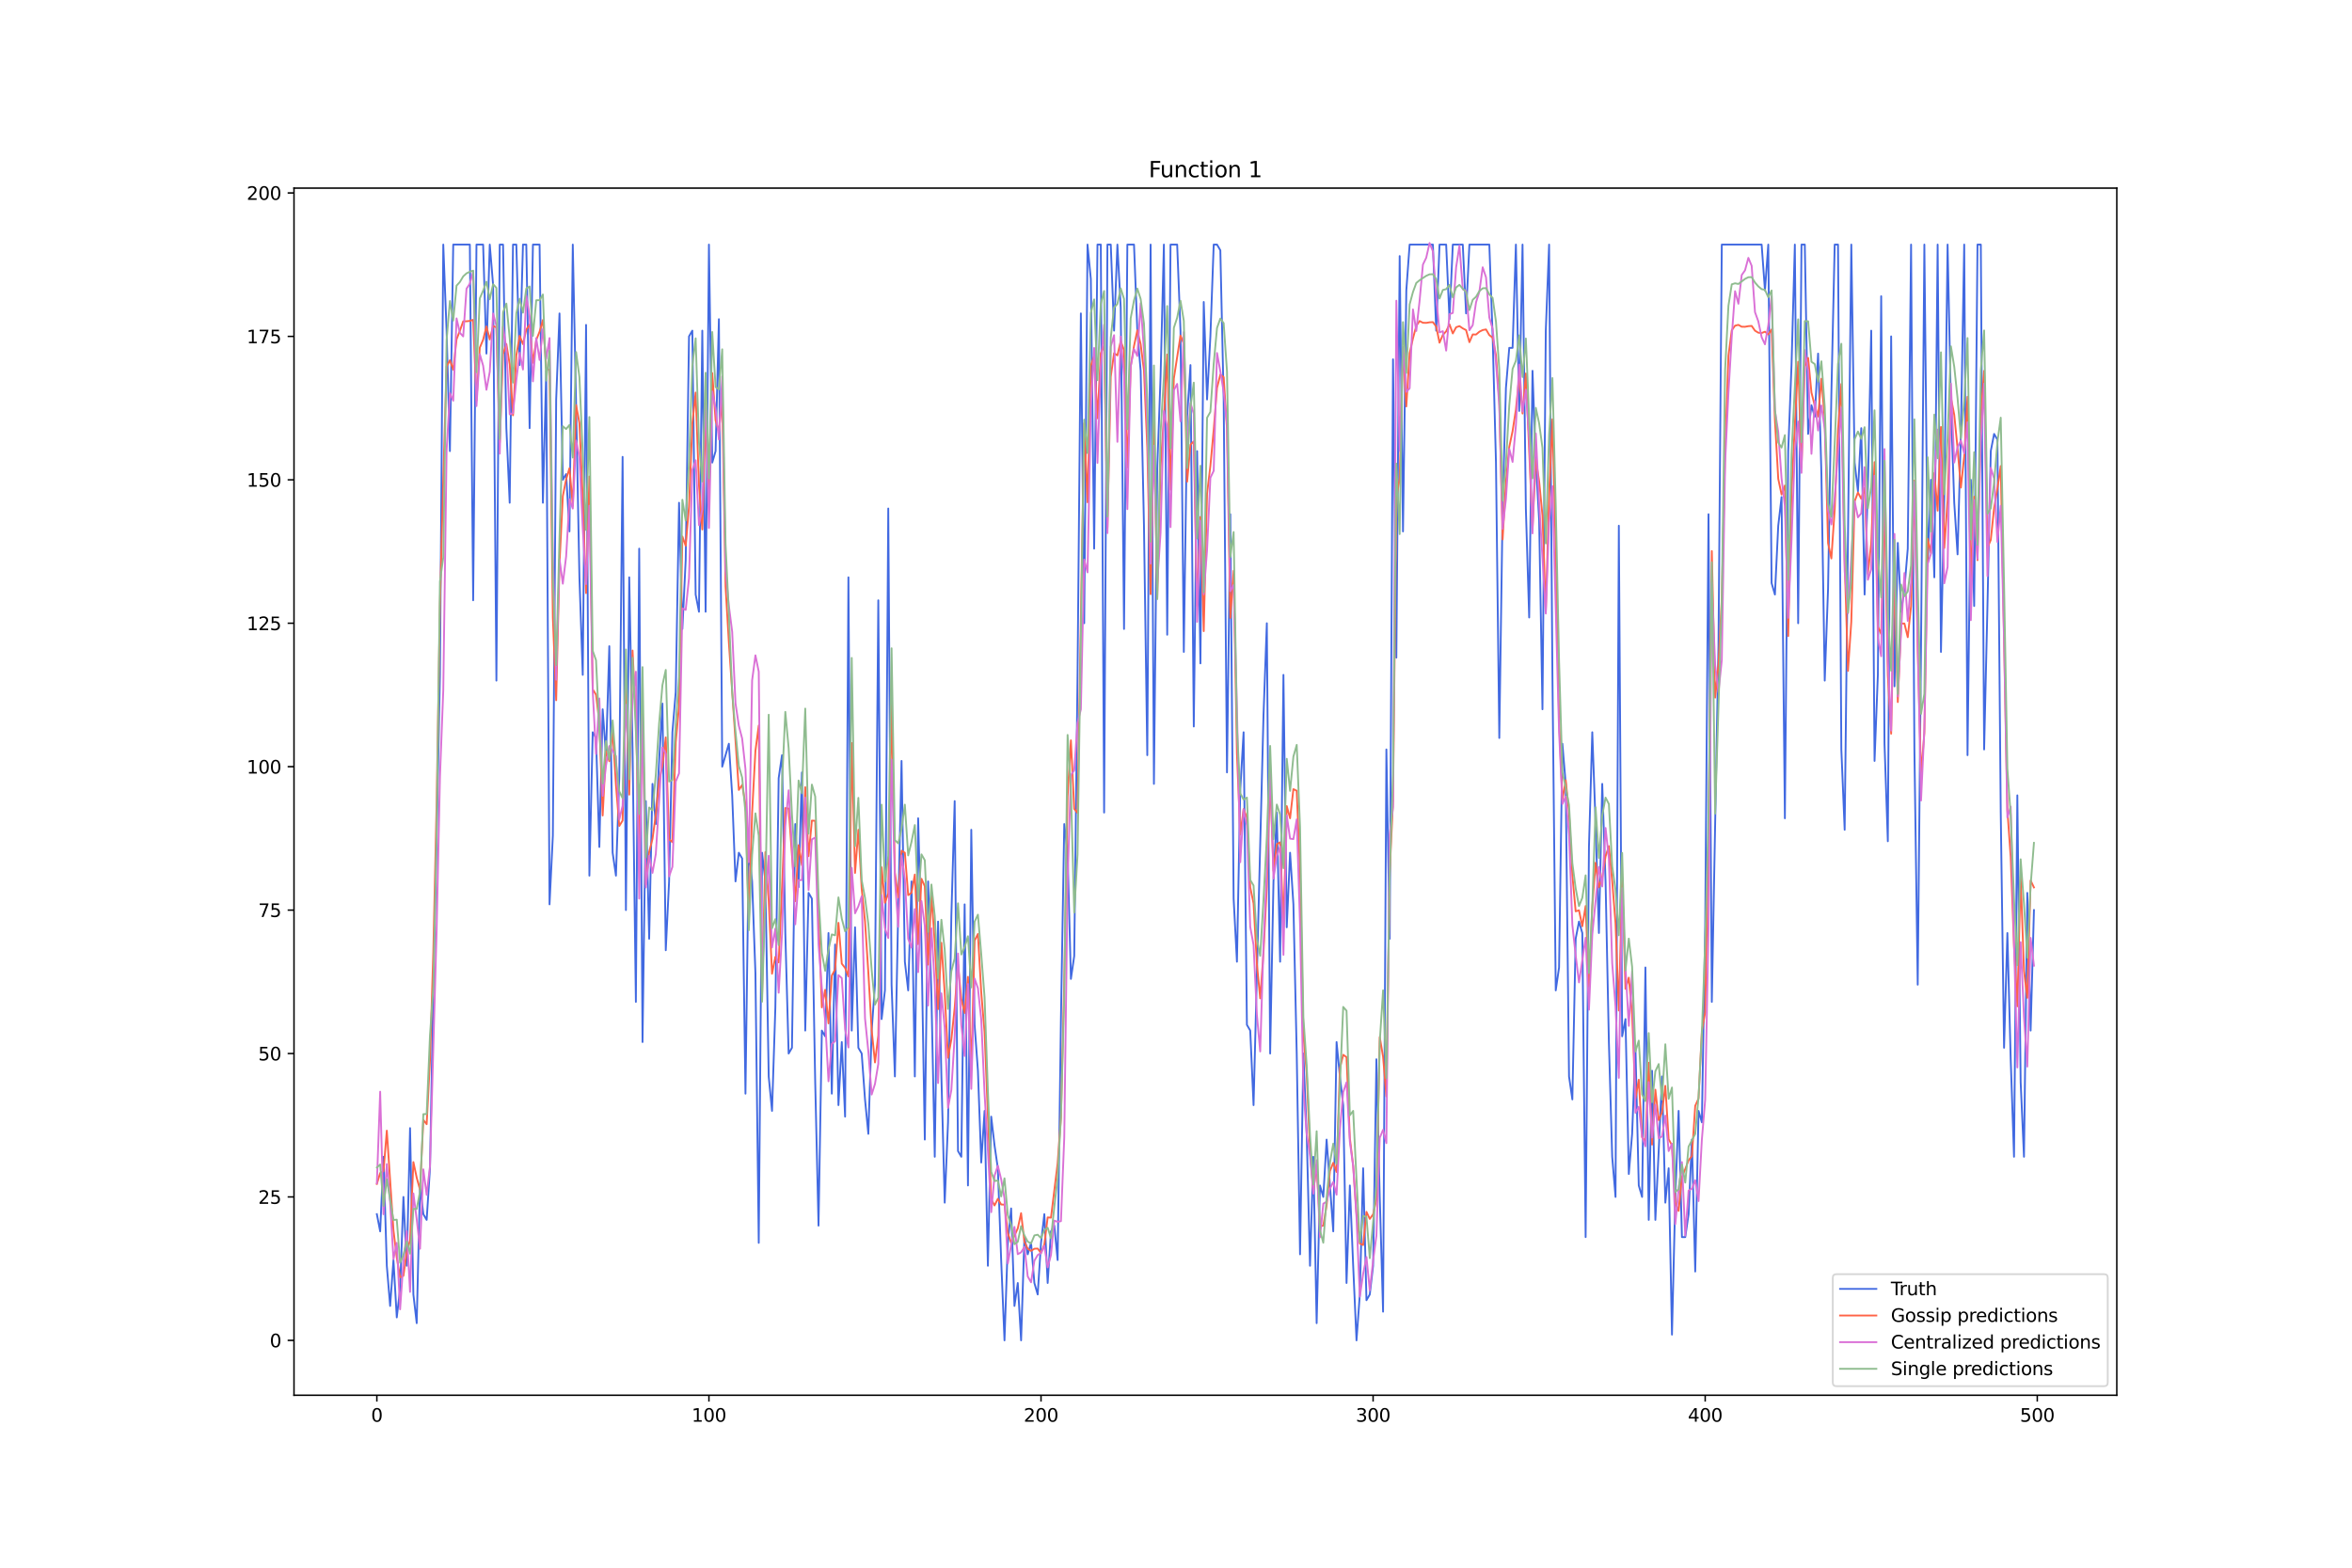 <?xml version="1.0" encoding="utf-8" standalone="no"?>
<!DOCTYPE svg PUBLIC "-//W3C//DTD SVG 1.1//EN"
  "http://www.w3.org/Graphics/SVG/1.1/DTD/svg11.dtd">
<svg xmlns:xlink="http://www.w3.org/1999/xlink" width="1296pt" height="864pt" viewBox="0 0 1296 864" xmlns="http://www.w3.org/2000/svg" version="1.1">
 <defs>
  <style type="text/css">*{stroke-linejoin: round; stroke-linecap: butt}</style>
 </defs>
 <g id="figure_1">
  <g id="patch_1">
   <path d="M 0 864 
L 1296 864 
L 1296 0 
L 0 0 
z
" style="fill: #ffffff"/>
  </g>
  <g id="axes_1">
   <g id="patch_2">
    <path d="M 162 768.96 
L 1166.4 768.96 
L 1166.4 103.68 
L 162 103.68 
z
" style="fill: #ffffff"/>
   </g>
   <g id="matplotlib.axis_1">
    <g id="xtick_1">
     <g id="line2d_1">
      <defs>
       <path id="m90c485eea7" d="M 0 0 
L 0 3.5 
" style="stroke: #000000; stroke-width: 0.8"/>
      </defs>
      <g>
       <use xlink:href="#m90c485eea7" x="207.655" y="768.96" style="stroke: #000000; stroke-width: 0.8"/>
      </g>
     </g>
     <g id="text_1">
      <!-- 0 -->
      <g transform="translate(204.473 783.558) scale(0.1 -0.1)">
       <defs>
        <path id="DejaVuSans-30" d="M 2034 4250 
Q 1547 4250 1301 3770 
Q 1056 3291 1056 2328 
Q 1056 1369 1301 889 
Q 1547 409 2034 409 
Q 2525 409 2770 889 
Q 3016 1369 3016 2328 
Q 3016 3291 2770 3770 
Q 2525 4250 2034 4250 
z
M 2034 4750 
Q 2819 4750 3233 4129 
Q 3647 3509 3647 2328 
Q 3647 1150 3233 529 
Q 2819 -91 2034 -91 
Q 1250 -91 836 529 
Q 422 1150 422 2328 
Q 422 3509 836 4129 
Q 1250 4750 2034 4750 
z
" transform="scale(0.016)"/>
       </defs>
       <use xlink:href="#DejaVuSans-30"/>
      </g>
     </g>
    </g>
    <g id="xtick_2">
     <g id="line2d_2">
      <g>
       <use xlink:href="#m90c485eea7" x="390.639" y="768.96" style="stroke: #000000; stroke-width: 0.8"/>
      </g>
     </g>
     <g id="text_2">
      <!-- 100 -->
      <g transform="translate(381.095 783.558) scale(0.1 -0.1)">
       <defs>
        <path id="DejaVuSans-31" d="M 794 531 
L 1825 531 
L 1825 4091 
L 703 3866 
L 703 4441 
L 1819 4666 
L 2450 4666 
L 2450 531 
L 3481 531 
L 3481 0 
L 794 0 
L 794 531 
z
" transform="scale(0.016)"/>
       </defs>
       <use xlink:href="#DejaVuSans-31"/>
       <use xlink:href="#DejaVuSans-30" x="63.623"/>
       <use xlink:href="#DejaVuSans-30" x="127.246"/>
      </g>
     </g>
    </g>
    <g id="xtick_3">
     <g id="line2d_3">
      <g>
       <use xlink:href="#m90c485eea7" x="573.623" y="768.96" style="stroke: #000000; stroke-width: 0.8"/>
      </g>
     </g>
     <g id="text_3">
      <!-- 200 -->
      <g transform="translate(564.079 783.558) scale(0.1 -0.1)">
       <defs>
        <path id="DejaVuSans-32" d="M 1228 531 
L 3431 531 
L 3431 0 
L 469 0 
L 469 531 
Q 828 903 1448 1529 
Q 2069 2156 2228 2338 
Q 2531 2678 2651 2914 
Q 2772 3150 2772 3378 
Q 2772 3750 2511 3984 
Q 2250 4219 1831 4219 
Q 1534 4219 1204 4116 
Q 875 4013 500 3803 
L 500 4441 
Q 881 4594 1212 4672 
Q 1544 4750 1819 4750 
Q 2544 4750 2975 4387 
Q 3406 4025 3406 3419 
Q 3406 3131 3298 2873 
Q 3191 2616 2906 2266 
Q 2828 2175 2409 1742 
Q 1991 1309 1228 531 
z
" transform="scale(0.016)"/>
       </defs>
       <use xlink:href="#DejaVuSans-32"/>
       <use xlink:href="#DejaVuSans-30" x="63.623"/>
       <use xlink:href="#DejaVuSans-30" x="127.246"/>
      </g>
     </g>
    </g>
    <g id="xtick_4">
     <g id="line2d_4">
      <g>
       <use xlink:href="#m90c485eea7" x="756.607" y="768.96" style="stroke: #000000; stroke-width: 0.8"/>
      </g>
     </g>
     <g id="text_4">
      <!-- 300 -->
      <g transform="translate(747.063 783.558) scale(0.1 -0.1)">
       <defs>
        <path id="DejaVuSans-33" d="M 2597 2516 
Q 3050 2419 3304 2112 
Q 3559 1806 3559 1356 
Q 3559 666 3084 287 
Q 2609 -91 1734 -91 
Q 1441 -91 1130 -33 
Q 819 25 488 141 
L 488 750 
Q 750 597 1062 519 
Q 1375 441 1716 441 
Q 2309 441 2620 675 
Q 2931 909 2931 1356 
Q 2931 1769 2642 2001 
Q 2353 2234 1838 2234 
L 1294 2234 
L 1294 2753 
L 1863 2753 
Q 2328 2753 2575 2939 
Q 2822 3125 2822 3475 
Q 2822 3834 2567 4026 
Q 2313 4219 1838 4219 
Q 1578 4219 1281 4162 
Q 984 4106 628 3988 
L 628 4550 
Q 988 4650 1302 4700 
Q 1616 4750 1894 4750 
Q 2613 4750 3031 4423 
Q 3450 4097 3450 3541 
Q 3450 3153 3228 2886 
Q 3006 2619 2597 2516 
z
" transform="scale(0.016)"/>
       </defs>
       <use xlink:href="#DejaVuSans-33"/>
       <use xlink:href="#DejaVuSans-30" x="63.623"/>
       <use xlink:href="#DejaVuSans-30" x="127.246"/>
      </g>
     </g>
    </g>
    <g id="xtick_5">
     <g id="line2d_5">
      <g>
       <use xlink:href="#m90c485eea7" x="939.591" y="768.96" style="stroke: #000000; stroke-width: 0.8"/>
      </g>
     </g>
     <g id="text_5">
      <!-- 400 -->
      <g transform="translate(930.047 783.558) scale(0.1 -0.1)">
       <defs>
        <path id="DejaVuSans-34" d="M 2419 4116 
L 825 1625 
L 2419 1625 
L 2419 4116 
z
M 2253 4666 
L 3047 4666 
L 3047 1625 
L 3713 1625 
L 3713 1100 
L 3047 1100 
L 3047 0 
L 2419 0 
L 2419 1100 
L 313 1100 
L 313 1709 
L 2253 4666 
z
" transform="scale(0.016)"/>
       </defs>
       <use xlink:href="#DejaVuSans-34"/>
       <use xlink:href="#DejaVuSans-30" x="63.623"/>
       <use xlink:href="#DejaVuSans-30" x="127.246"/>
      </g>
     </g>
    </g>
    <g id="xtick_6">
     <g id="line2d_6">
      <g>
       <use xlink:href="#m90c485eea7" x="1122.575" y="768.96" style="stroke: #000000; stroke-width: 0.8"/>
      </g>
     </g>
     <g id="text_6">
      <!-- 500 -->
      <g transform="translate(1113.032 783.558) scale(0.1 -0.1)">
       <defs>
        <path id="DejaVuSans-35" d="M 691 4666 
L 3169 4666 
L 3169 4134 
L 1269 4134 
L 1269 2991 
Q 1406 3038 1543 3061 
Q 1681 3084 1819 3084 
Q 2600 3084 3056 2656 
Q 3513 2228 3513 1497 
Q 3513 744 3044 326 
Q 2575 -91 1722 -91 
Q 1428 -91 1123 -41 
Q 819 9 494 109 
L 494 744 
Q 775 591 1075 516 
Q 1375 441 1709 441 
Q 2250 441 2565 725 
Q 2881 1009 2881 1497 
Q 2881 1984 2565 2268 
Q 2250 2553 1709 2553 
Q 1456 2553 1204 2497 
Q 953 2441 691 2322 
L 691 4666 
z
" transform="scale(0.016)"/>
       </defs>
       <use xlink:href="#DejaVuSans-35"/>
       <use xlink:href="#DejaVuSans-30" x="63.623"/>
       <use xlink:href="#DejaVuSans-30" x="127.246"/>
      </g>
     </g>
    </g>
   </g>
   <g id="matplotlib.axis_2">
    <g id="ytick_1">
     <g id="line2d_7">
      <defs>
       <path id="m2b40693c7f" d="M 0 0 
L -3.5 0 
" style="stroke: #000000; stroke-width: 0.8"/>
      </defs>
      <g>
       <use xlink:href="#m2b40693c7f" x="162" y="738.72" style="stroke: #000000; stroke-width: 0.8"/>
      </g>
     </g>
     <g id="text_7">
      <!-- 0 -->
      <g transform="translate(148.637 742.519) scale(0.1 -0.1)">
       <use xlink:href="#DejaVuSans-30"/>
      </g>
     </g>
    </g>
    <g id="ytick_2">
     <g id="line2d_8">
      <g>
       <use xlink:href="#m2b40693c7f" x="162" y="659.673" style="stroke: #000000; stroke-width: 0.8"/>
      </g>
     </g>
     <g id="text_8">
      <!-- 25 -->
      <g transform="translate(142.275 663.472) scale(0.1 -0.1)">
       <use xlink:href="#DejaVuSans-32"/>
       <use xlink:href="#DejaVuSans-35" x="63.623"/>
      </g>
     </g>
    </g>
    <g id="ytick_3">
     <g id="line2d_9">
      <g>
       <use xlink:href="#m2b40693c7f" x="162" y="580.626" style="stroke: #000000; stroke-width: 0.8"/>
      </g>
     </g>
     <g id="text_9">
      <!-- 50 -->
      <g transform="translate(142.275 584.425) scale(0.1 -0.1)">
       <use xlink:href="#DejaVuSans-35"/>
       <use xlink:href="#DejaVuSans-30" x="63.623"/>
      </g>
     </g>
    </g>
    <g id="ytick_4">
     <g id="line2d_10">
      <g>
       <use xlink:href="#m2b40693c7f" x="162" y="501.578" style="stroke: #000000; stroke-width: 0.8"/>
      </g>
     </g>
     <g id="text_10">
      <!-- 75 -->
      <g transform="translate(142.275 505.378) scale(0.1 -0.1)">
       <defs>
        <path id="DejaVuSans-37" d="M 525 4666 
L 3525 4666 
L 3525 4397 
L 1831 0 
L 1172 0 
L 2766 4134 
L 525 4134 
L 525 4666 
z
" transform="scale(0.016)"/>
       </defs>
       <use xlink:href="#DejaVuSans-37"/>
       <use xlink:href="#DejaVuSans-35" x="63.623"/>
      </g>
     </g>
    </g>
    <g id="ytick_5">
     <g id="line2d_11">
      <g>
       <use xlink:href="#m2b40693c7f" x="162" y="422.531" style="stroke: #000000; stroke-width: 0.8"/>
      </g>
     </g>
     <g id="text_11">
      <!-- 100 -->
      <g transform="translate(135.912 426.33) scale(0.1 -0.1)">
       <use xlink:href="#DejaVuSans-31"/>
       <use xlink:href="#DejaVuSans-30" x="63.623"/>
       <use xlink:href="#DejaVuSans-30" x="127.246"/>
      </g>
     </g>
    </g>
    <g id="ytick_6">
     <g id="line2d_12">
      <g>
       <use xlink:href="#m2b40693c7f" x="162" y="343.484" style="stroke: #000000; stroke-width: 0.8"/>
      </g>
     </g>
     <g id="text_12">
      <!-- 125 -->
      <g transform="translate(135.912 347.283) scale(0.1 -0.1)">
       <use xlink:href="#DejaVuSans-31"/>
       <use xlink:href="#DejaVuSans-32" x="63.623"/>
       <use xlink:href="#DejaVuSans-35" x="127.246"/>
      </g>
     </g>
    </g>
    <g id="ytick_7">
     <g id="line2d_13">
      <g>
       <use xlink:href="#m2b40693c7f" x="162" y="264.437" style="stroke: #000000; stroke-width: 0.8"/>
      </g>
     </g>
     <g id="text_13">
      <!-- 150 -->
      <g transform="translate(135.912 268.236) scale(0.1 -0.1)">
       <use xlink:href="#DejaVuSans-31"/>
       <use xlink:href="#DejaVuSans-35" x="63.623"/>
       <use xlink:href="#DejaVuSans-30" x="127.246"/>
      </g>
     </g>
    </g>
    <g id="ytick_8">
     <g id="line2d_14">
      <g>
       <use xlink:href="#m2b40693c7f" x="162" y="185.39" style="stroke: #000000; stroke-width: 0.8"/>
      </g>
     </g>
     <g id="text_14">
      <!-- 175 -->
      <g transform="translate(135.912 189.189) scale(0.1 -0.1)">
       <use xlink:href="#DejaVuSans-31"/>
       <use xlink:href="#DejaVuSans-37" x="63.623"/>
       <use xlink:href="#DejaVuSans-35" x="127.246"/>
      </g>
     </g>
    </g>
    <g id="ytick_9">
     <g id="line2d_15">
      <g>
       <use xlink:href="#m2b40693c7f" x="162" y="106.342" style="stroke: #000000; stroke-width: 0.8"/>
      </g>
     </g>
     <g id="text_15">
      <!-- 200 -->
      <g transform="translate(135.912 110.142) scale(0.1 -0.1)">
       <use xlink:href="#DejaVuSans-32"/>
       <use xlink:href="#DejaVuSans-30" x="63.623"/>
       <use xlink:href="#DejaVuSans-30" x="127.246"/>
      </g>
     </g>
    </g>
   </g>
   <g id="line2d_16">
    <path d="M 207.655 669.158 
L 209.484 678.644 
L 211.314 637.54 
L 213.144 697.615 
L 214.974 719.749 
L 216.804 694.454 
L 218.634 726.072 
L 220.463 710.263 
L 222.293 659.673 
L 224.123 697.615 
L 225.953 621.73 
L 227.783 713.425 
L 229.613 729.234 
L 231.442 653.349 
L 233.272 669.158 
L 235.102 672.32 
L 236.932 643.863 
L 238.762 545.845 
L 240.592 463.636 
L 242.422 371.941 
L 244.251 134.799 
L 246.081 182.228 
L 247.911 248.627 
L 249.741 134.799 
L 258.89 134.799 
L 260.72 330.837 
L 262.55 134.799 
L 266.209 134.799 
L 268.039 194.875 
L 269.869 134.799 
L 271.699 156.933 
L 273.529 375.103 
L 275.359 134.799 
L 277.189 134.799 
L 279.018 235.98 
L 280.848 277.084 
L 282.678 134.799 
L 284.508 134.799 
L 286.338 201.199 
L 288.168 134.799 
L 289.997 134.799 
L 291.827 235.98 
L 293.657 134.799 
L 297.317 134.799 
L 299.147 277.084 
L 300.976 204.361 
L 302.806 498.417 
L 304.636 460.474 
L 306.466 220.17 
L 308.296 172.742 
L 310.126 264.437 
L 311.956 261.275 
L 313.785 292.894 
L 315.615 134.799 
L 317.445 223.332 
L 319.275 318.189 
L 321.105 371.941 
L 322.935 179.066 
L 324.764 482.607 
L 326.594 403.56 
L 328.424 406.722 
L 330.254 466.798 
L 332.084 390.912 
L 333.914 416.207 
L 335.743 356.132 
L 337.573 469.96 
L 339.403 482.607 
L 341.233 428.855 
L 343.063 251.789 
L 344.893 501.578 
L 346.723 318.189 
L 348.552 413.046 
L 350.382 552.169 
L 352.212 302.38 
L 354.042 574.302 
L 355.872 441.503 
L 357.702 517.388 
L 359.531 432.017 
L 361.361 454.15 
L 363.191 419.369 
L 365.021 387.75 
L 366.851 523.712 
L 368.681 485.769 
L 370.51 403.56 
L 372.34 381.427 
L 374.17 277.084 
L 376 346.646 
L 377.83 308.703 
L 379.66 185.39 
L 381.489 182.228 
L 383.319 327.675 
L 385.149 337.16 
L 386.979 182.228 
L 388.809 337.16 
L 390.639 134.799 
L 392.469 254.951 
L 394.298 248.627 
L 396.128 175.904 
L 397.958 422.531 
L 401.618 409.884 
L 403.448 438.341 
L 405.277 485.769 
L 407.107 469.96 
L 408.937 473.121 
L 410.767 602.759 
L 412.597 466.798 
L 414.427 485.769 
L 416.256 536.359 
L 418.086 684.968 
L 419.916 469.96 
L 421.746 485.769 
L 423.576 593.273 
L 425.406 612.245 
L 427.236 555.331 
L 429.065 428.855 
L 430.895 416.207 
L 432.725 514.226 
L 434.555 580.626 
L 436.385 577.464 
L 438.215 454.15 
L 440.044 488.931 
L 441.874 425.693 
L 443.704 567.978 
L 445.534 492.093 
L 447.364 495.255 
L 449.194 596.435 
L 451.023 675.482 
L 452.853 567.978 
L 454.683 571.14 
L 456.513 514.226 
L 458.343 602.759 
L 460.173 520.55 
L 462.003 609.083 
L 463.832 574.302 
L 465.662 615.406 
L 467.492 318.189 
L 469.322 567.978 
L 471.152 511.064 
L 472.982 577.464 
L 474.811 580.626 
L 476.641 605.921 
L 478.471 624.892 
L 480.301 567.978 
L 482.131 542.683 
L 483.961 330.837 
L 485.79 561.654 
L 487.62 545.845 
L 489.45 280.246 
L 491.28 542.683 
L 493.11 593.273 
L 494.94 501.578 
L 496.77 419.369 
L 498.599 530.035 
L 500.429 545.845 
L 502.259 485.769 
L 504.089 593.273 
L 505.919 450.988 
L 507.749 520.55 
L 509.578 628.054 
L 511.408 485.769 
L 513.238 549.007 
L 515.068 637.54 
L 516.898 507.902 
L 518.728 593.273 
L 520.557 662.835 
L 522.387 618.568 
L 524.217 504.74 
L 526.047 441.503 
L 527.877 634.378 
L 529.707 637.54 
L 531.536 498.417 
L 533.366 653.349 
L 535.196 457.312 
L 537.026 564.816 
L 538.856 590.111 
L 540.686 640.701 
L 542.516 612.245 
L 544.345 697.615 
L 546.175 615.406 
L 548.005 631.216 
L 549.835 643.863 
L 551.665 694.454 
L 553.495 738.72 
L 555.324 684.968 
L 557.154 665.997 
L 558.984 719.749 
L 560.814 707.101 
L 562.644 738.72 
L 564.474 681.806 
L 566.303 691.292 
L 568.133 684.968 
L 569.963 707.101 
L 571.793 713.425 
L 573.623 684.968 
L 575.453 669.158 
L 577.283 707.101 
L 579.112 678.644 
L 580.942 675.482 
L 582.772 694.454 
L 584.602 561.654 
L 586.432 454.15 
L 588.262 469.96 
L 590.091 539.521 
L 591.921 526.874 
L 593.751 371.941 
L 595.581 172.742 
L 597.411 343.484 
L 599.241 134.799 
L 601.07 153.771 
L 602.9 302.38 
L 604.73 134.799 
L 606.56 134.799 
L 608.39 447.826 
L 610.22 134.799 
L 612.05 134.799 
L 613.879 182.228 
L 615.709 134.799 
L 617.539 169.58 
L 619.369 346.646 
L 621.199 134.799 
L 624.858 134.799 
L 626.688 182.228 
L 628.518 204.361 
L 630.348 289.732 
L 632.178 416.207 
L 634.008 134.799 
L 635.837 432.017 
L 637.667 258.113 
L 639.497 207.523 
L 641.327 134.799 
L 643.157 349.808 
L 644.987 134.799 
L 648.646 134.799 
L 650.476 182.228 
L 652.306 359.293 
L 654.136 229.656 
L 655.966 201.199 
L 657.796 400.398 
L 659.625 248.627 
L 661.455 365.617 
L 663.285 166.418 
L 665.115 220.17 
L 666.945 185.39 
L 668.775 134.799 
L 670.604 134.799 
L 672.434 137.961 
L 674.264 220.17 
L 676.094 425.693 
L 677.924 283.408 
L 679.754 495.255 
L 681.583 530.035 
L 683.413 435.179 
L 685.243 403.56 
L 687.073 564.816 
L 688.903 567.978 
L 690.733 609.083 
L 696.222 394.074 
L 698.052 343.484 
L 699.882 580.626 
L 701.712 485.769 
L 703.542 447.826 
L 705.371 530.035 
L 707.201 371.941 
L 709.031 511.064 
L 710.861 469.96 
L 712.691 498.417 
L 714.521 580.626 
L 716.35 691.292 
L 718.18 580.626 
L 720.01 624.892 
L 721.84 697.615 
L 723.67 637.54 
L 725.5 729.234 
L 727.33 653.349 
L 729.159 659.673 
L 730.989 628.054 
L 734.649 678.644 
L 736.479 574.302 
L 738.309 593.273 
L 740.138 609.083 
L 741.968 707.101 
L 743.798 653.349 
L 745.628 697.615 
L 747.458 738.72 
L 749.288 713.425 
L 751.117 643.863 
L 752.947 716.587 
L 754.777 713.425 
L 756.607 697.615 
L 758.437 583.788 
L 760.267 659.673 
L 762.097 722.911 
L 763.926 413.046 
L 765.756 517.388 
L 767.586 198.037 
L 769.416 362.455 
L 771.246 141.123 
L 773.076 292.894 
L 774.905 160.095 
L 776.735 134.799 
L 789.544 134.799 
L 791.374 182.228 
L 793.204 134.799 
L 796.864 134.799 
L 798.693 175.904 
L 800.523 134.799 
L 806.013 134.799 
L 807.843 172.742 
L 809.672 134.799 
L 820.651 134.799 
L 822.481 185.39 
L 824.311 254.951 
L 826.141 406.722 
L 827.971 280.246 
L 829.801 213.847 
L 831.63 191.713 
L 833.46 191.713 
L 835.29 134.799 
L 837.12 226.494 
L 838.95 134.799 
L 840.78 280.246 
L 842.61 340.322 
L 844.439 204.361 
L 846.269 254.951 
L 848.099 286.57 
L 849.929 390.912 
L 851.759 182.228 
L 853.589 134.799 
L 855.418 371.941 
L 857.248 545.845 
L 859.078 533.197 
L 860.908 409.884 
L 862.738 432.017 
L 864.568 593.273 
L 866.397 605.921 
L 868.227 517.388 
L 870.057 507.902 
L 871.887 514.226 
L 873.717 681.806 
L 875.547 466.798 
L 877.377 403.56 
L 879.206 454.15 
L 881.036 514.226 
L 882.866 432.017 
L 884.696 485.769 
L 886.526 574.302 
L 888.356 637.54 
L 890.185 659.673 
L 892.015 289.732 
L 893.845 571.14 
L 895.675 561.654 
L 897.505 647.025 
L 899.335 624.892 
L 901.164 577.464 
L 902.994 653.349 
L 904.824 659.673 
L 906.654 533.197 
L 908.484 672.32 
L 910.314 590.111 
L 912.144 672.32 
L 913.973 634.378 
L 915.803 593.273 
L 917.633 662.835 
L 919.463 643.863 
L 921.293 735.558 
L 923.123 659.673 
L 924.952 612.245 
L 926.782 681.806 
L 928.612 681.806 
L 930.442 669.158 
L 932.272 628.054 
L 934.102 700.777 
L 935.931 612.245 
L 937.761 618.568 
L 939.591 511.064 
L 941.421 283.408 
L 943.251 552.169 
L 946.911 356.132 
L 948.74 134.799 
L 970.698 134.799 
L 972.528 160.095 
L 974.358 134.799 
L 976.188 321.351 
L 978.018 327.675 
L 979.848 289.732 
L 981.678 273.923 
L 983.507 450.988 
L 985.337 248.627 
L 987.167 201.199 
L 988.997 134.799 
L 990.827 343.484 
L 992.657 134.799 
L 994.486 134.799 
L 996.316 239.142 
L 998.146 223.332 
L 999.976 229.656 
L 1001.806 194.875 
L 1003.636 261.275 
L 1005.465 375.103 
L 1007.295 324.513 
L 1009.125 217.009 
L 1010.955 134.799 
L 1012.785 134.799 
L 1014.615 413.046 
L 1016.444 457.312 
L 1020.104 134.799 
L 1021.934 254.951 
L 1023.764 270.761 
L 1025.594 235.98 
L 1027.424 327.675 
L 1029.253 267.599 
L 1031.083 182.228 
L 1032.913 419.369 
L 1034.743 371.941 
L 1036.573 163.256 
L 1038.403 409.884 
L 1040.232 463.636 
L 1042.062 185.39 
L 1043.892 378.265 
L 1045.722 299.218 
L 1047.552 337.16 
L 1049.382 324.513 
L 1051.211 302.38 
L 1053.041 134.799 
L 1054.871 413.046 
L 1056.701 542.683 
L 1058.531 356.132 
L 1060.361 134.799 
L 1062.191 311.865 
L 1064.02 264.437 
L 1065.85 318.189 
L 1067.68 134.799 
L 1069.51 359.293 
L 1071.34 273.923 
L 1073.17 134.799 
L 1074.999 223.332 
L 1076.829 277.084 
L 1078.659 305.541 
L 1080.489 239.142 
L 1082.319 134.799 
L 1084.149 416.207 
L 1085.978 264.437 
L 1087.808 333.998 
L 1089.638 134.799 
L 1091.468 134.799 
L 1093.298 413.046 
L 1095.128 333.998 
L 1096.958 248.627 
L 1098.787 239.142 
L 1100.617 242.304 
L 1102.447 447.826 
L 1104.277 577.464 
L 1106.107 514.226 
L 1107.937 583.788 
L 1109.766 637.54 
L 1111.596 438.341 
L 1113.426 596.435 
L 1115.256 637.54 
L 1117.086 492.093 
L 1118.916 567.978 
L 1120.745 501.578 
L 1120.745 501.578 
" clip-path="url(#p09824f94b7)" style="fill: none; stroke: #4169e1; stroke-linecap: square"/>
   </g>
   <g id="line2d_17">
    <path d="M 207.655 652.512 
L 209.484 646.491 
L 211.314 645.456 
L 213.144 623.138 
L 216.804 678.057 
L 218.634 693.105 
L 220.463 703.95 
L 222.293 703.129 
L 224.123 689.913 
L 225.953 683.506 
L 227.783 640.453 
L 229.613 649.062 
L 231.442 655.711 
L 233.272 617.202 
L 235.102 619.589 
L 236.932 584.374 
L 238.762 524.696 
L 240.592 442.733 
L 242.422 333.657 
L 244.251 263.723 
L 246.081 201.857 
L 247.911 198.568 
L 249.741 203.759 
L 251.571 187.004 
L 253.401 182.286 
L 255.23 177.105 
L 257.06 177.062 
L 258.89 176.868 
L 260.72 176.262 
L 262.55 220.703 
L 264.38 191.596 
L 266.209 187.24 
L 268.039 179.902 
L 269.869 187.09 
L 271.699 179.677 
L 273.529 180.43 
L 275.359 243.854 
L 277.189 195.144 
L 279.018 189.648 
L 280.848 200.751 
L 282.678 228.891 
L 284.508 195.856 
L 286.338 185.083 
L 288.168 189.675 
L 289.997 181.624 
L 291.827 178.892 
L 293.657 199.972 
L 295.487 187.358 
L 297.317 182.778 
L 299.147 176.358 
L 300.976 202.635 
L 302.806 204.059 
L 304.636 340.48 
L 306.466 385.93 
L 308.296 310.632 
L 310.126 273.436 
L 311.956 264.122 
L 313.785 258.057 
L 315.615 278.653 
L 317.445 223.27 
L 319.275 233.134 
L 321.105 274.543 
L 322.935 326.885 
L 324.764 262.63 
L 326.594 379.885 
L 328.424 382.878 
L 330.254 398.156 
L 332.084 449.453 
L 333.914 413.99 
L 335.743 419.533 
L 337.573 402.627 
L 339.403 432.711 
L 341.233 455.214 
L 343.063 452.245 
L 344.893 376.761 
L 346.723 437.948 
L 348.552 358.517 
L 350.382 395.823 
L 352.212 471.369 
L 354.042 390.018 
L 355.872 487.382 
L 357.702 469.458 
L 359.531 462.358 
L 361.361 449.077 
L 363.191 430.286 
L 365.021 421.979 
L 366.851 406.386 
L 368.681 462.601 
L 370.51 464.133 
L 372.34 409.168 
L 374.17 389.131 
L 376 295.684 
L 377.83 300.799 
L 379.66 279.251 
L 381.489 233.424 
L 383.319 216.339 
L 385.149 267.517 
L 386.979 291.816 
L 388.809 230.304 
L 390.639 274.449 
L 392.469 205.597 
L 394.298 231.669 
L 396.128 237.917 
L 397.958 220.203 
L 399.788 323.051 
L 401.618 354.175 
L 407.107 435.362 
L 408.937 432.572 
L 410.767 443.27 
L 412.597 507.44 
L 414.427 447.818 
L 416.256 413.781 
L 418.086 399.814 
L 419.916 548.274 
L 421.746 469.616 
L 423.576 496.486 
L 425.406 536.648 
L 427.236 527.372 
L 429.065 530.417 
L 430.895 489.433 
L 432.725 445.332 
L 434.555 445.591 
L 438.215 496.684 
L 440.044 465.786 
L 441.874 476.864 
L 443.704 433.818 
L 445.534 471.864 
L 447.364 452.245 
L 449.194 452.355 
L 452.853 555.195 
L 454.683 545.523 
L 456.513 564.019 
L 458.343 537.687 
L 460.173 534.289 
L 462.003 508.6 
L 463.832 531.103 
L 465.662 533.443 
L 467.492 538.146 
L 469.322 409.522 
L 471.152 481.108 
L 472.982 457.313 
L 474.811 489.83 
L 476.641 507.848 
L 478.471 535.913 
L 480.301 567.597 
L 482.131 585.548 
L 483.961 570.696 
L 485.79 477.953 
L 487.62 497.562 
L 489.45 492.406 
L 491.28 387.747 
L 493.11 480.861 
L 494.94 494.555 
L 496.77 468.843 
L 498.599 469.964 
L 500.429 493.349 
L 502.259 492.048 
L 504.089 481.986 
L 505.919 520.394 
L 507.749 484.314 
L 509.578 488.423 
L 511.408 531.635 
L 513.238 493.165 
L 515.068 519.413 
L 516.898 556.169 
L 518.728 519.581 
L 520.557 547.251 
L 522.387 582.992 
L 524.217 572.835 
L 526.047 555.436 
L 527.877 531.554 
L 529.707 550.618 
L 531.536 558.274 
L 533.366 538.354 
L 535.196 589.529 
L 537.026 518.358 
L 538.856 514.729 
L 540.686 546.992 
L 542.516 568.913 
L 546.175 660.915 
L 548.005 664.372 
L 549.835 660.699 
L 551.665 663.838 
L 553.495 663.919 
L 555.324 679.579 
L 557.154 685.01 
L 560.814 677.015 
L 562.644 668.609 
L 564.474 684.373 
L 566.303 688.225 
L 568.133 689.408 
L 569.963 688.214 
L 571.793 688.121 
L 573.623 690.584 
L 575.453 685.883 
L 577.283 670.952 
L 579.112 671.077 
L 582.772 641.176 
L 584.602 616.104 
L 586.432 540.496 
L 588.262 439.066 
L 590.091 408.023 
L 591.921 445.812 
L 593.751 448.03 
L 597.411 233.306 
L 599.241 276.831 
L 601.07 201.457 
L 602.9 196.238 
L 604.73 230.516 
L 606.56 194.721 
L 608.39 190.297 
L 610.22 290.908 
L 612.05 207.582 
L 613.879 194.662 
L 615.709 195.884 
L 617.539 187.936 
L 619.369 193 
L 621.199 257.638 
L 623.029 201.886 
L 624.858 190.723 
L 626.688 182.042 
L 628.518 189.69 
L 630.348 204.121 
L 632.178 246.623 
L 634.008 327.476 
L 635.837 230.957 
L 637.667 329.686 
L 639.497 257.403 
L 641.327 229.997 
L 643.157 195.368 
L 644.987 269.889 
L 646.817 208.581 
L 650.476 184.984 
L 652.306 189.37 
L 654.136 265.469 
L 655.966 245.072 
L 657.796 243.237 
L 659.625 333.906 
L 661.455 284.878 
L 663.285 347.857 
L 665.115 272.014 
L 666.945 256.777 
L 668.775 236.931 
L 670.604 213.752 
L 672.434 206.444 
L 674.264 207.871 
L 676.094 236.51 
L 677.924 340.493 
L 679.754 314.592 
L 681.583 415.255 
L 683.413 459.914 
L 685.243 445.951 
L 687.073 450.604 
L 688.903 489.033 
L 690.733 497.865 
L 692.563 531.134 
L 694.392 550.223 
L 696.222 524.894 
L 698.052 488.677 
L 699.882 429.213 
L 701.712 479.993 
L 703.542 465.227 
L 705.371 464.228 
L 707.201 509.402 
L 709.031 444.247 
L 710.861 450.972 
L 712.691 434.914 
L 714.521 435.801 
L 716.35 480.154 
L 718.18 570.092 
L 720.01 591.314 
L 721.84 634.272 
L 723.67 656.583 
L 725.5 642.38 
L 727.33 675.881 
L 729.159 675.448 
L 730.989 664.422 
L 732.819 645.434 
L 734.649 640.844 
L 736.479 645.938 
L 738.309 588.783 
L 740.138 581.322 
L 741.968 582.636 
L 743.798 627.216 
L 745.628 642.399 
L 747.458 668.769 
L 749.288 685.323 
L 751.117 686.185 
L 752.947 667.885 
L 754.777 671.776 
L 756.607 669.244 
L 758.437 661.254 
L 760.267 571.516 
L 762.097 582.363 
L 763.926 604.271 
L 765.756 480.432 
L 767.586 441.441 
L 769.416 274.872 
L 771.246 263.731 
L 773.076 191.492 
L 774.905 223.993 
L 776.735 194.669 
L 778.565 186.521 
L 780.395 179.617 
L 782.225 176.931 
L 784.055 177.881 
L 785.884 177.946 
L 787.714 177.636 
L 789.544 177.527 
L 791.374 179.962 
L 793.204 188.863 
L 795.034 184.594 
L 796.864 182.597 
L 798.693 178.745 
L 800.523 183.774 
L 802.353 180.362 
L 804.183 179.727 
L 806.013 180.972 
L 807.843 181.924 
L 809.672 188.591 
L 811.502 184.319 
L 813.332 184.37 
L 815.162 182.819 
L 816.992 181.903 
L 818.822 181.558 
L 820.651 184.695 
L 822.481 186.091 
L 824.311 195.839 
L 826.141 220.896 
L 827.971 297.295 
L 829.801 265.52 
L 831.63 246.307 
L 833.46 237.613 
L 835.29 225.748 
L 837.12 207.298 
L 838.95 227.903 
L 840.78 205.821 
L 844.439 291.422 
L 846.269 253.042 
L 848.099 265.216 
L 849.929 284.007 
L 851.759 336.708 
L 853.589 272.491 
L 855.418 231.077 
L 857.248 303.212 
L 859.078 396.637 
L 860.908 440.911 
L 862.738 430.011 
L 864.568 447.88 
L 866.397 482.245 
L 868.227 502.263 
L 870.057 501.699 
L 871.887 510.495 
L 873.717 499.306 
L 875.547 543.714 
L 877.377 499.659 
L 879.206 475.483 
L 881.036 489.059 
L 882.866 483.388 
L 884.696 472.012 
L 886.526 466.303 
L 888.356 485.575 
L 890.185 508.769 
L 892.015 556.938 
L 893.845 484.437 
L 895.675 544.97 
L 897.505 538.789 
L 899.335 559.314 
L 901.164 605.479 
L 902.994 595.075 
L 904.824 626.777 
L 906.654 629.095 
L 908.484 585.69 
L 910.314 630.835 
L 912.144 600.57 
L 913.973 617.359 
L 915.803 612.983 
L 917.633 598.442 
L 919.463 627.874 
L 921.293 631.194 
L 923.123 662.723 
L 924.952 667.392 
L 926.782 648.547 
L 928.612 644.32 
L 930.442 639.474 
L 932.272 637.149 
L 934.102 609.463 
L 935.931 605.435 
L 937.761 568.2 
L 939.591 557.963 
L 941.421 460.946 
L 943.251 303.715 
L 945.081 384.476 
L 946.911 366.695 
L 948.74 329.83 
L 950.57 248.403 
L 952.4 196.159 
L 954.23 182.023 
L 956.06 179.492 
L 957.89 179.043 
L 959.719 180.073 
L 961.549 180.101 
L 963.379 179.755 
L 965.209 179.623 
L 967.039 182.247 
L 968.869 183.359 
L 970.698 183.535 
L 972.528 182.807 
L 974.358 184.339 
L 976.188 181.571 
L 978.018 231.617 
L 979.848 263.898 
L 981.678 272.528 
L 983.507 267.57 
L 985.337 350.537 
L 987.167 271.242 
L 988.997 234.15 
L 990.827 199.366 
L 992.657 257.616 
L 994.486 201.971 
L 996.316 197.25 
L 998.146 216.343 
L 999.976 223.553 
L 1001.806 229.562 
L 1003.636 208.695 
L 1005.465 231.112 
L 1007.295 299.323 
L 1009.125 307.794 
L 1010.955 280.672 
L 1012.785 237.045 
L 1014.615 211.623 
L 1016.444 309.032 
L 1018.274 369.767 
L 1020.104 342.607 
L 1021.934 276.31 
L 1023.764 271.431 
L 1025.594 274.912 
L 1027.424 268.908 
L 1029.253 316.2 
L 1031.083 299.375 
L 1032.913 254.674 
L 1034.743 345.334 
L 1036.573 349.429 
L 1038.403 275.191 
L 1040.232 372.136 
L 1042.062 404.371 
L 1043.892 315.828 
L 1045.722 386.946 
L 1047.552 343.653 
L 1049.382 343.639 
L 1051.211 351.184 
L 1053.041 334.041 
L 1054.871 264.851 
L 1056.701 358.021 
L 1058.531 426.935 
L 1060.361 403.936 
L 1062.191 296.872 
L 1064.02 304.802 
L 1065.85 260.736 
L 1067.68 281.451 
L 1069.51 235.317 
L 1071.34 302.044 
L 1073.17 275.744 
L 1074.999 219.269 
L 1076.829 228.594 
L 1078.659 247.125 
L 1080.489 268.73 
L 1082.319 251.519 
L 1084.149 218.674 
L 1085.978 319.801 
L 1087.808 273.729 
L 1089.638 308.739 
L 1091.468 228.807 
L 1093.298 204.381 
L 1095.128 301.965 
L 1096.958 297.545 
L 1098.787 280.051 
L 1100.617 269.089 
L 1102.447 256.842 
L 1106.107 446.491 
L 1107.937 472.425 
L 1109.766 521.671 
L 1111.596 554.628 
L 1113.426 483.34 
L 1115.256 535.055 
L 1117.086 549.949 
L 1118.916 485.236 
L 1120.745 489.087 
L 1120.745 489.087 
" clip-path="url(#p09824f94b7)" style="fill: none; stroke: #ff6347; stroke-linecap: square"/>
   </g>
   <g id="line2d_18">
    <path d="M 207.655 652.185 
L 209.484 601.658 
L 211.314 669.209 
L 213.144 641.555 
L 214.974 662.923 
L 216.804 693.914 
L 218.634 684.973 
L 220.463 721.604 
L 222.293 695.432 
L 224.123 678.523 
L 225.953 712.01 
L 227.783 657.733 
L 229.613 671.927 
L 231.442 688.241 
L 233.272 644.445 
L 235.102 658.523 
L 236.932 642.739 
L 240.592 512.383 
L 242.422 428.115 
L 244.251 380.338 
L 246.081 248.236 
L 247.911 216.662 
L 249.741 220.851 
L 251.571 175.477 
L 253.401 183.411 
L 255.23 185.428 
L 257.06 159.118 
L 258.89 156.351 
L 260.72 149.646 
L 262.55 223.809 
L 264.38 195.178 
L 266.209 201.505 
L 268.039 214.815 
L 269.869 204.894 
L 271.699 172.772 
L 273.529 179.452 
L 275.359 250.029 
L 277.189 180.053 
L 279.018 192.05 
L 280.848 228.371 
L 282.678 227.669 
L 284.508 209.482 
L 286.338 194.439 
L 288.168 203.646 
L 289.997 162.931 
L 291.827 174.172 
L 293.657 210.201 
L 295.487 186.345 
L 297.317 198.376 
L 299.147 181.416 
L 300.976 197.762 
L 302.806 186.322 
L 304.636 305.365 
L 306.466 374.635 
L 308.296 308.102 
L 310.126 321.697 
L 311.956 306.629 
L 313.785 275.152 
L 315.615 280.289 
L 317.445 242.802 
L 319.275 251.879 
L 321.105 291.175 
L 322.935 321.912 
L 324.764 278.71 
L 326.594 380.89 
L 328.424 415.584 
L 330.254 384.904 
L 332.084 438.593 
L 333.914 421.956 
L 335.743 411.144 
L 337.573 413.751 
L 339.403 416.715 
L 341.233 451.681 
L 343.063 444.107 
L 344.893 388.414 
L 346.723 421.705 
L 348.552 385.626 
L 350.382 370.204 
L 352.212 495.274 
L 354.042 394.602 
L 355.872 489.08 
L 357.702 471.628 
L 359.531 481.063 
L 361.361 470.663 
L 365.021 411.981 
L 366.851 415.406 
L 368.681 483.001 
L 370.51 477.733 
L 372.34 430.715 
L 374.17 426.216 
L 376 335.311 
L 377.83 336.116 
L 379.66 318.632 
L 381.489 259.013 
L 383.319 253.676 
L 385.149 289.427 
L 386.979 280.606 
L 388.809 215.022 
L 390.639 290.981 
L 392.469 215.758 
L 394.298 225.063 
L 396.128 242.226 
L 397.958 207.485 
L 399.788 314.391 
L 401.618 333.874 
L 403.448 348.21 
L 405.277 387.656 
L 407.107 399.939 
L 408.937 407.01 
L 410.767 423.861 
L 412.597 475.207 
L 414.427 375.022 
L 416.256 361.186 
L 418.086 370.158 
L 419.916 538.625 
L 421.746 497.558 
L 423.576 471.626 
L 425.406 522.193 
L 427.236 511.772 
L 429.065 547.127 
L 430.895 514.869 
L 432.725 455.286 
L 434.555 435.558 
L 436.385 466.362 
L 438.215 509.433 
L 440.044 485.093 
L 441.874 485.027 
L 443.704 439.571 
L 445.534 490.511 
L 447.364 462.574 
L 449.194 461.605 
L 451.023 520.496 
L 452.853 544.477 
L 454.683 562.376 
L 456.513 595.94 
L 458.343 575.273 
L 460.173 573.826 
L 462.003 537.443 
L 463.832 539.06 
L 465.662 567.134 
L 467.492 577.299 
L 469.322 478.313 
L 471.152 503.35 
L 472.982 499.498 
L 474.811 493.957 
L 476.641 561.243 
L 478.471 579.37 
L 480.301 603.23 
L 482.131 597.392 
L 483.961 586.321 
L 485.79 493.351 
L 487.62 511.634 
L 489.45 516.987 
L 491.28 418.615 
L 493.11 484.589 
L 494.94 510.741 
L 496.77 471.48 
L 498.599 484.477 
L 500.429 517.454 
L 502.259 522.253 
L 504.089 501.031 
L 505.919 535.804 
L 507.749 496.605 
L 509.578 510.04 
L 511.408 554.19 
L 513.238 511.619 
L 515.068 542.757 
L 516.898 596.899 
L 518.728 547.436 
L 520.557 566.405 
L 522.387 610.603 
L 524.217 600.718 
L 526.047 571.19 
L 527.877 525.51 
L 529.707 564.876 
L 531.536 581.988 
L 533.366 542.293 
L 535.196 600.135 
L 537.026 539.318 
L 538.856 544.611 
L 540.686 561.792 
L 542.516 602.695 
L 544.345 633.985 
L 546.175 668.059 
L 548.005 648.033 
L 549.835 642.449 
L 551.665 649.924 
L 553.495 660.412 
L 555.324 696.332 
L 558.984 676.174 
L 560.814 691.228 
L 562.644 690.184 
L 564.474 687.214 
L 566.303 703.488 
L 568.133 706.716 
L 569.963 694.825 
L 571.793 691.679 
L 573.623 690.593 
L 575.453 686.657 
L 577.283 698.522 
L 579.112 691.627 
L 580.942 672.714 
L 582.772 673.366 
L 584.602 673.034 
L 586.432 626.944 
L 588.262 485.965 
L 590.091 427.139 
L 591.921 424.595 
L 593.751 398.337 
L 595.581 390.962 
L 597.411 308.39 
L 599.241 315.457 
L 601.07 225.249 
L 602.9 191.768 
L 604.73 255.109 
L 606.56 202.197 
L 608.39 178.976 
L 610.22 293.816 
L 612.05 191.034 
L 613.879 184.73 
L 615.709 243.518 
L 617.539 185.525 
L 619.369 207.014 
L 621.199 280.612 
L 623.029 202.125 
L 624.858 192.289 
L 626.688 196.224 
L 628.518 167.074 
L 630.348 193.341 
L 632.178 235.014 
L 634.008 310.63 
L 635.837 245.623 
L 637.667 321.81 
L 639.497 293.673 
L 641.327 226.573 
L 643.157 235.388 
L 644.987 290.54 
L 646.817 215.034 
L 648.646 211.592 
L 650.476 232.201 
L 652.306 183.025 
L 654.136 248.978 
L 655.966 222.127 
L 657.796 227.996 
L 659.625 342.74 
L 661.455 286.919 
L 663.285 327.503 
L 665.115 303.213 
L 666.945 263.284 
L 668.775 259.478 
L 670.604 194.555 
L 672.434 204.644 
L 674.264 215.959 
L 676.094 233.482 
L 677.924 325.808 
L 679.754 322.39 
L 681.583 389.921 
L 683.413 475.196 
L 685.243 446.056 
L 687.073 454.94 
L 688.903 510.798 
L 690.733 520.788 
L 692.563 559.141 
L 694.392 579.5 
L 696.222 520.633 
L 698.052 478.54 
L 699.882 421.471 
L 701.712 484.218 
L 703.542 471.894 
L 705.371 466.581 
L 707.201 526.241 
L 709.031 449.347 
L 710.861 462.185 
L 712.691 462.44 
L 714.521 451.591 
L 716.35 509.627 
L 718.18 599.794 
L 720.01 624.892 
L 721.84 636.803 
L 723.67 657.9 
L 725.5 639.442 
L 727.33 681.923 
L 729.159 663.382 
L 730.989 662.315 
L 732.819 655.097 
L 734.649 651.435 
L 736.479 658.446 
L 738.309 622.47 
L 740.138 601.933 
L 741.968 596.507 
L 743.798 629.27 
L 745.628 642.719 
L 747.458 671.012 
L 749.288 714.631 
L 751.117 702.065 
L 752.947 692.782 
L 754.777 711.113 
L 756.607 694.742 
L 758.437 680.984 
L 760.267 627.071 
L 762.097 622.699 
L 763.926 630.024 
L 765.756 460.065 
L 767.586 444.708 
L 769.416 165.714 
L 771.246 248.543 
L 773.076 191.201 
L 774.905 215.979 
L 776.735 214.013 
L 778.565 170.54 
L 780.395 182.421 
L 782.225 165.742 
L 784.055 145.834 
L 785.884 142.049 
L 787.714 133.92 
L 789.544 138.466 
L 791.374 163.464 
L 793.204 183.197 
L 795.034 182.506 
L 796.864 193.234 
L 798.693 173.163 
L 800.523 172.468 
L 802.353 147.294 
L 804.183 135.374 
L 806.013 159.423 
L 807.843 160.301 
L 809.672 181.998 
L 811.502 179.201 
L 813.332 166.592 
L 815.162 160.757 
L 816.992 147.308 
L 818.822 152.852 
L 820.651 175.019 
L 822.481 181.225 
L 824.311 199.844 
L 826.141 223.471 
L 827.971 291.5 
L 829.801 275.062 
L 831.63 247.339 
L 833.46 254.584 
L 835.29 234.509 
L 837.12 200.875 
L 838.95 226.848 
L 840.78 214.785 
L 842.61 241.579 
L 844.439 293.961 
L 846.269 238.906 
L 848.099 276.916 
L 851.759 338.151 
L 853.589 288.042 
L 855.418 267.945 
L 859.078 403.281 
L 860.908 443.122 
L 862.738 438.974 
L 864.568 460.29 
L 866.397 509.689 
L 868.227 526.488 
L 870.057 541.444 
L 873.717 516.812 
L 875.547 556.493 
L 877.377 515.071 
L 881.036 477.856 
L 882.866 488.571 
L 884.696 456.312 
L 886.526 473.247 
L 888.356 530.903 
L 890.185 554.673 
L 892.015 594.063 
L 893.845 489.473 
L 895.675 533.24 
L 897.505 565.399 
L 899.335 535.269 
L 901.164 613.298 
L 902.994 609.989 
L 904.824 626.326 
L 906.654 631.787 
L 908.484 596.37 
L 910.314 626.952 
L 912.144 608.949 
L 913.973 627.309 
L 915.803 626.362 
L 917.633 614.849 
L 919.463 634.403 
L 921.293 630.331 
L 923.123 674.662 
L 924.952 655.564 
L 926.782 640.467 
L 928.612 680.995 
L 930.442 656.144 
L 932.272 655.076 
L 934.102 650.455 
L 935.931 661.952 
L 937.761 628.07 
L 939.591 606.146 
L 941.421 510.819 
L 943.251 321.129 
L 945.081 366.453 
L 946.911 381.546 
L 948.74 363.819 
L 950.57 254.977 
L 952.4 216.618 
L 954.23 185.581 
L 956.06 160.486 
L 957.89 167.403 
L 959.719 151.598 
L 961.549 148.982 
L 963.379 142.106 
L 965.209 146.528 
L 967.039 172.039 
L 968.869 177.104 
L 970.698 185.835 
L 972.528 189.772 
L 974.358 179.256 
L 976.188 163.314 
L 978.018 226.216 
L 979.848 238.003 
L 981.678 263.701 
L 983.507 279.004 
L 985.337 340.51 
L 987.167 297.977 
L 988.997 248.428 
L 990.827 232.323 
L 992.657 260.61 
L 994.486 192.909 
L 996.316 204.319 
L 998.146 250.13 
L 999.976 221.083 
L 1001.806 237.26 
L 1003.636 223.459 
L 1005.465 236.524 
L 1007.295 281.272 
L 1009.125 289.048 
L 1010.955 274.053 
L 1014.615 224.57 
L 1016.444 314.683 
L 1018.274 337.953 
L 1021.934 276.227 
L 1023.764 285.116 
L 1025.594 282.916 
L 1027.424 257.426 
L 1029.253 319.526 
L 1031.083 313.816 
L 1032.913 262.175 
L 1034.743 351.557 
L 1036.573 361.68 
L 1038.403 247.484 
L 1040.232 364.327 
L 1042.062 402.629 
L 1043.892 294.258 
L 1045.722 383.868 
L 1047.552 347.531 
L 1049.382 315.81 
L 1051.211 342.257 
L 1053.041 320.774 
L 1054.871 265.524 
L 1058.531 441.202 
L 1060.361 401.66 
L 1062.191 310.742 
L 1064.02 305.172 
L 1065.85 264.428 
L 1067.68 236.761 
L 1069.51 254.961 
L 1071.34 321.466 
L 1073.17 312.463 
L 1074.999 211.413 
L 1076.829 254.922 
L 1078.659 246.483 
L 1080.489 242.789 
L 1082.319 249.867 
L 1084.149 232.715 
L 1085.978 341.786 
L 1087.808 275.572 
L 1089.638 308.1 
L 1091.468 243.727 
L 1093.298 211.466 
L 1095.128 317.468 
L 1096.958 257.82 
L 1098.787 263.759 
L 1100.617 298.7 
L 1102.447 278.772 
L 1104.277 352.922 
L 1106.107 450.522 
L 1107.937 444.55 
L 1109.766 519.785 
L 1111.596 588.304 
L 1113.426 519.253 
L 1115.256 560.487 
L 1117.086 587.833 
L 1118.916 516.897 
L 1120.745 532.218 
L 1120.745 532.218 
" clip-path="url(#p09824f94b7)" style="fill: none; stroke: #da70d6; stroke-linecap: square"/>
   </g>
   <g id="line2d_19">
    <path d="M 207.655 643.451 
L 209.484 641.783 
L 211.314 664.648 
L 213.144 649.982 
L 216.804 672.327 
L 218.634 672.196 
L 220.463 695.936 
L 222.293 691.646 
L 224.123 684.119 
L 225.953 690.92 
L 227.783 666.257 
L 229.613 666.285 
L 231.442 656.652 
L 233.272 614.033 
L 235.102 613.99 
L 236.932 570.7 
L 238.762 543.796 
L 240.592 457.844 
L 242.422 320.471 
L 244.251 307.242 
L 246.081 187.588 
L 247.911 165.898 
L 249.741 176.694 
L 251.571 157.428 
L 253.401 155.416 
L 255.23 152.33 
L 257.06 150.645 
L 258.89 149.77 
L 260.72 149.145 
L 262.55 205.174 
L 264.38 164.427 
L 266.209 160.227 
L 268.039 155.246 
L 269.869 164.934 
L 271.699 156.632 
L 273.529 158.663 
L 275.359 241.979 
L 277.189 172.106 
L 279.018 167.296 
L 280.848 186.272 
L 282.678 210.869 
L 284.508 172.704 
L 286.338 164.663 
L 288.168 172.325 
L 289.997 159.002 
L 291.827 157.891 
L 293.657 185.107 
L 295.487 165.469 
L 297.317 165.456 
L 299.147 162.304 
L 300.976 209.78 
L 302.806 193.279 
L 304.636 318.865 
L 306.466 366.537 
L 308.296 296.177 
L 310.126 234.92 
L 311.956 236.447 
L 313.785 234.213 
L 315.615 252.167 
L 317.445 194.05 
L 319.275 207.864 
L 322.935 292.113 
L 324.764 229.833 
L 326.594 358.674 
L 328.424 363.862 
L 330.254 402.258 
L 332.084 431.796 
L 333.914 408.432 
L 335.743 418.568 
L 337.573 397.03 
L 339.403 420.454 
L 341.233 436.131 
L 343.063 439.865 
L 344.893 357.931 
L 346.723 429.461 
L 348.552 362.564 
L 350.382 403.167 
L 352.212 448.538 
L 354.042 367.66 
L 355.872 472.637 
L 357.702 445.019 
L 359.531 446.656 
L 361.361 427.089 
L 363.191 398.731 
L 365.021 377.555 
L 366.851 369.193 
L 368.681 430.733 
L 370.51 429.882 
L 372.34 399.714 
L 374.17 373.116 
L 376 275.452 
L 377.83 286.908 
L 379.66 254.665 
L 381.489 201.478 
L 383.319 186.445 
L 385.149 243.941 
L 386.979 265.387 
L 388.809 205.436 
L 390.639 263.688 
L 392.469 182.982 
L 394.298 213.327 
L 396.128 214.586 
L 397.958 192.511 
L 399.788 299.75 
L 401.618 338.446 
L 403.448 381.495 
L 405.277 403.316 
L 407.107 422.127 
L 408.937 428.544 
L 410.767 447.826 
L 412.597 512.709 
L 414.427 471.199 
L 416.256 448.252 
L 418.086 460.541 
L 419.916 552.076 
L 421.746 492.184 
L 423.576 393.903 
L 425.406 511.595 
L 427.236 506.562 
L 429.065 520.869 
L 430.895 432.474 
L 432.725 392.332 
L 434.555 412.231 
L 436.385 448.794 
L 438.215 477.529 
L 440.044 430.144 
L 441.874 437.22 
L 443.704 390.522 
L 445.534 459.483 
L 447.364 432.407 
L 449.194 438.995 
L 451.023 493.784 
L 452.853 525.158 
L 454.683 535.024 
L 456.513 523.292 
L 458.343 514.972 
L 460.173 515.483 
L 462.003 494.573 
L 463.832 506.279 
L 465.662 513.265 
L 467.492 510.965 
L 469.322 362.596 
L 471.152 466.389 
L 472.982 439.72 
L 474.811 485.13 
L 476.641 494.863 
L 478.471 509.192 
L 480.301 534.605 
L 482.131 553.697 
L 483.961 549.81 
L 485.79 443.493 
L 487.62 485.889 
L 489.45 471.718 
L 491.28 357.288 
L 493.11 462.983 
L 494.94 464.801 
L 496.77 456.76 
L 498.599 443.456 
L 500.429 471.419 
L 502.259 463.939 
L 504.089 454.72 
L 505.919 496.598 
L 507.749 470.864 
L 509.578 474.106 
L 511.408 513.653 
L 513.238 487.481 
L 515.068 504.847 
L 516.898 539.173 
L 518.728 506.904 
L 520.557 523.475 
L 522.387 556.056 
L 524.217 535.271 
L 526.047 528.243 
L 527.877 497.824 
L 529.707 526.056 
L 531.536 522.033 
L 533.366 515.976 
L 535.196 544.219 
L 537.026 507.962 
L 538.856 504.1 
L 540.686 525.878 
L 542.516 549.582 
L 544.345 600.932 
L 546.175 645.843 
L 548.005 650.903 
L 549.835 650.614 
L 551.665 659.38 
L 553.495 649.406 
L 555.324 669.67 
L 557.154 675.123 
L 558.984 685.736 
L 560.814 684.396 
L 562.644 675.763 
L 564.474 680.867 
L 566.303 684.274 
L 568.133 685.337 
L 569.963 680.881 
L 571.793 680.474 
L 573.623 682.35 
L 575.453 677.895 
L 577.283 676.62 
L 579.112 682.444 
L 580.942 665.126 
L 582.772 649.163 
L 584.602 615.634 
L 586.432 548.84 
L 588.262 405.041 
L 590.091 435.074 
L 591.921 502.97 
L 593.751 470.902 
L 597.411 231.282 
L 599.241 249.705 
L 601.07 172.505 
L 602.9 165.01 
L 604.73 209.523 
L 606.56 167.492 
L 608.39 160.375 
L 610.22 284.69 
L 612.05 186.054 
L 613.879 169.405 
L 615.709 167.538 
L 617.539 158.938 
L 619.369 164.777 
L 621.199 236.556 
L 623.029 175.389 
L 624.858 165.567 
L 626.688 159.023 
L 628.518 164.754 
L 630.348 178.266 
L 632.178 220.036 
L 634.008 298.557 
L 635.837 201.431 
L 637.667 330.216 
L 639.497 238.184 
L 641.327 208.015 
L 643.157 168.661 
L 644.987 247.127 
L 646.817 180.706 
L 648.646 175.087 
L 650.476 165.771 
L 652.306 176.832 
L 654.136 257.961 
L 655.966 224.455 
L 657.796 210.873 
L 659.625 296.783 
L 661.455 256.672 
L 663.285 326.366 
L 665.115 230.225 
L 666.945 227.025 
L 668.775 200.576 
L 670.604 180.749 
L 672.434 175.545 
L 674.264 178.092 
L 676.094 204.602 
L 677.924 306.999 
L 679.754 293.212 
L 681.583 400.913 
L 683.413 437.269 
L 685.243 440.643 
L 687.073 439.571 
L 688.903 484.902 
L 690.733 488.045 
L 692.563 517.597 
L 694.392 526.772 
L 696.222 495.711 
L 698.052 461.316 
L 699.882 411.092 
L 701.712 462.519 
L 703.542 443.399 
L 705.371 448.928 
L 707.201 478.479 
L 709.031 418.195 
L 710.861 435.884 
L 712.691 416.965 
L 714.521 410.52 
L 716.35 456.012 
L 718.18 560.571 
L 720.01 587.179 
L 721.84 625.43 
L 723.67 652.908 
L 725.5 623.451 
L 727.33 678.086 
L 729.159 684.894 
L 730.989 660.028 
L 732.819 640.843 
L 734.649 630.29 
L 736.479 641.367 
L 740.138 554.939 
L 741.968 557.062 
L 743.798 614.669 
L 745.628 612.233 
L 747.458 649.864 
L 749.288 684.619 
L 751.117 670.139 
L 752.947 670.575 
L 754.777 693.419 
L 758.437 653.625 
L 760.267 574.29 
L 762.097 545.797 
L 763.926 594.204 
L 765.756 481.733 
L 767.586 426.672 
L 769.416 255.508 
L 771.246 294.351 
L 773.076 177.52 
L 774.905 205.553 
L 776.735 167.769 
L 778.565 160.963 
L 780.395 155.967 
L 782.225 154.448 
L 785.884 152.007 
L 787.714 151.188 
L 789.544 151.121 
L 791.374 153.844 
L 793.204 164.523 
L 795.034 159.826 
L 796.864 159.346 
L 798.693 156.994 
L 800.523 163.915 
L 802.353 158.382 
L 804.183 156.988 
L 806.013 159.098 
L 807.843 161.002 
L 809.672 170.894 
L 811.502 165.215 
L 813.332 163.566 
L 815.162 160.427 
L 816.992 158.894 
L 818.822 158.779 
L 820.651 162.223 
L 822.481 164.213 
L 824.311 177.239 
L 826.141 203.543 
L 827.971 275.932 
L 829.801 255.234 
L 831.63 223.557 
L 833.46 203.321 
L 835.29 198.804 
L 837.12 184.818 
L 838.95 207.796 
L 840.78 186.56 
L 842.61 230.692 
L 844.439 263.623 
L 846.269 224.778 
L 848.099 233.349 
L 849.929 246.796 
L 851.759 299.527 
L 853.589 239.391 
L 855.418 208.343 
L 857.248 278.549 
L 859.078 364.263 
L 860.908 425.719 
L 862.738 433.821 
L 864.568 443.637 
L 866.397 475.666 
L 868.227 489.593 
L 870.057 499.357 
L 871.887 494.804 
L 873.717 482.419 
L 875.547 536.348 
L 877.377 499.425 
L 879.206 444.961 
L 881.036 472.843 
L 882.866 449.442 
L 884.696 439.587 
L 886.526 443.123 
L 888.356 477.452 
L 890.185 490.464 
L 892.015 515.463 
L 893.845 470.047 
L 895.675 534.85 
L 897.505 517.286 
L 899.335 532.818 
L 901.164 579.512 
L 902.994 573.508 
L 904.824 603.202 
L 906.654 606.841 
L 908.484 569.345 
L 910.314 607.464 
L 912.144 590.386 
L 913.973 586.434 
L 915.803 606.065 
L 917.633 575.532 
L 919.463 605.577 
L 921.293 599.359 
L 923.123 656.956 
L 924.952 655.374 
L 926.782 641.785 
L 928.612 651.758 
L 930.442 631.939 
L 934.102 624.95 
L 935.931 604.479 
L 937.761 569.371 
L 939.591 519.132 
L 941.421 448.977 
L 943.251 309.919 
L 945.081 448.427 
L 948.74 330.692 
L 950.57 203.797 
L 952.4 168.544 
L 954.23 156.706 
L 956.06 156.134 
L 957.89 156.511 
L 961.549 153.704 
L 963.379 152.795 
L 965.209 152.721 
L 967.039 155.72 
L 968.869 157.829 
L 970.698 159.354 
L 972.528 159.753 
L 974.358 163.816 
L 976.188 160.076 
L 978.018 225.67 
L 979.848 243.936 
L 981.678 246.675 
L 983.507 239.81 
L 985.337 319.609 
L 987.167 250.402 
L 990.827 175.985 
L 992.657 243.689 
L 994.486 176.945 
L 996.316 177.055 
L 998.146 199.386 
L 999.976 200.654 
L 1001.806 210.403 
L 1003.636 199.13 
L 1005.465 224.117 
L 1007.295 277.416 
L 1009.125 284.876 
L 1010.955 244.742 
L 1012.785 200.544 
L 1014.615 189.449 
L 1016.444 288.358 
L 1018.274 337.65 
L 1020.104 320.529 
L 1021.934 242.027 
L 1023.764 237.822 
L 1025.594 241.864 
L 1027.424 235.443 
L 1029.253 280.179 
L 1031.083 268.225 
L 1032.913 226.136 
L 1034.743 306.817 
L 1036.573 329.242 
L 1038.403 253.939 
L 1040.232 336.944 
L 1042.062 369.646 
L 1043.892 297.498 
L 1045.722 382.443 
L 1047.552 322.18 
L 1049.382 328.591 
L 1051.211 325.974 
L 1053.041 311.673 
L 1054.871 231.109 
L 1056.701 322.555 
L 1058.531 393.421 
L 1060.361 382.361 
L 1062.191 252.001 
L 1064.02 293.01 
L 1065.85 228.473 
L 1067.68 252.568 
L 1069.51 194.166 
L 1071.34 272.415 
L 1073.17 241.392 
L 1074.999 190.876 
L 1076.829 202.098 
L 1078.659 219.483 
L 1080.489 241.563 
L 1082.319 221.067 
L 1084.149 186.303 
L 1085.978 297.263 
L 1087.808 249.222 
L 1089.638 300.29 
L 1091.468 204.119 
L 1093.298 182.113 
L 1095.128 283.172 
L 1096.958 280.152 
L 1098.787 266.004 
L 1100.617 243.653 
L 1102.447 230.187 
L 1104.277 322.047 
L 1106.107 423.632 
L 1107.937 449.065 
L 1109.766 495.637 
L 1111.596 531.959 
L 1113.426 473.564 
L 1115.256 498.203 
L 1117.086 527.813 
L 1118.916 488.014 
L 1120.745 464.525 
L 1120.745 464.525 
" clip-path="url(#p09824f94b7)" style="fill: none; stroke: #8fbc8f; stroke-linecap: square"/>
   </g>
   <g id="patch_3">
    <path d="M 162 768.96 
L 162 103.68 
" style="fill: none; stroke: #000000; stroke-width: 0.8; stroke-linejoin: miter; stroke-linecap: square"/>
   </g>
   <g id="patch_4">
    <path d="M 1166.4 768.96 
L 1166.4 103.68 
" style="fill: none; stroke: #000000; stroke-width: 0.8; stroke-linejoin: miter; stroke-linecap: square"/>
   </g>
   <g id="patch_5">
    <path d="M 162 768.96 
L 1166.4 768.96 
" style="fill: none; stroke: #000000; stroke-width: 0.8; stroke-linejoin: miter; stroke-linecap: square"/>
   </g>
   <g id="patch_6">
    <path d="M 162 103.68 
L 1166.4 103.68 
" style="fill: none; stroke: #000000; stroke-width: 0.8; stroke-linejoin: miter; stroke-linecap: square"/>
   </g>
   <g id="text_16">
    <!-- Function 1 -->
    <g transform="translate(632.958 97.68) scale(0.12 -0.12)">
     <defs>
      <path id="DejaVuSans-46" d="M 628 4666 
L 3309 4666 
L 3309 4134 
L 1259 4134 
L 1259 2759 
L 3109 2759 
L 3109 2228 
L 1259 2228 
L 1259 0 
L 628 0 
L 628 4666 
z
" transform="scale(0.016)"/>
      <path id="DejaVuSans-75" d="M 544 1381 
L 544 3500 
L 1119 3500 
L 1119 1403 
Q 1119 906 1312 657 
Q 1506 409 1894 409 
Q 2359 409 2629 706 
Q 2900 1003 2900 1516 
L 2900 3500 
L 3475 3500 
L 3475 0 
L 2900 0 
L 2900 538 
Q 2691 219 2414 64 
Q 2138 -91 1772 -91 
Q 1169 -91 856 284 
Q 544 659 544 1381 
z
M 1991 3584 
L 1991 3584 
z
" transform="scale(0.016)"/>
      <path id="DejaVuSans-6e" d="M 3513 2113 
L 3513 0 
L 2938 0 
L 2938 2094 
Q 2938 2591 2744 2837 
Q 2550 3084 2163 3084 
Q 1697 3084 1428 2787 
Q 1159 2491 1159 1978 
L 1159 0 
L 581 0 
L 581 3500 
L 1159 3500 
L 1159 2956 
Q 1366 3272 1645 3428 
Q 1925 3584 2291 3584 
Q 2894 3584 3203 3211 
Q 3513 2838 3513 2113 
z
" transform="scale(0.016)"/>
      <path id="DejaVuSans-63" d="M 3122 3366 
L 3122 2828 
Q 2878 2963 2633 3030 
Q 2388 3097 2138 3097 
Q 1578 3097 1268 2742 
Q 959 2388 959 1747 
Q 959 1106 1268 751 
Q 1578 397 2138 397 
Q 2388 397 2633 464 
Q 2878 531 3122 666 
L 3122 134 
Q 2881 22 2623 -34 
Q 2366 -91 2075 -91 
Q 1284 -91 818 406 
Q 353 903 353 1747 
Q 353 2603 823 3093 
Q 1294 3584 2113 3584 
Q 2378 3584 2631 3529 
Q 2884 3475 3122 3366 
z
" transform="scale(0.016)"/>
      <path id="DejaVuSans-74" d="M 1172 4494 
L 1172 3500 
L 2356 3500 
L 2356 3053 
L 1172 3053 
L 1172 1153 
Q 1172 725 1289 603 
Q 1406 481 1766 481 
L 2356 481 
L 2356 0 
L 1766 0 
Q 1100 0 847 248 
Q 594 497 594 1153 
L 594 3053 
L 172 3053 
L 172 3500 
L 594 3500 
L 594 4494 
L 1172 4494 
z
" transform="scale(0.016)"/>
      <path id="DejaVuSans-69" d="M 603 3500 
L 1178 3500 
L 1178 0 
L 603 0 
L 603 3500 
z
M 603 4863 
L 1178 4863 
L 1178 4134 
L 603 4134 
L 603 4863 
z
" transform="scale(0.016)"/>
      <path id="DejaVuSans-6f" d="M 1959 3097 
Q 1497 3097 1228 2736 
Q 959 2375 959 1747 
Q 959 1119 1226 758 
Q 1494 397 1959 397 
Q 2419 397 2687 759 
Q 2956 1122 2956 1747 
Q 2956 2369 2687 2733 
Q 2419 3097 1959 3097 
z
M 1959 3584 
Q 2709 3584 3137 3096 
Q 3566 2609 3566 1747 
Q 3566 888 3137 398 
Q 2709 -91 1959 -91 
Q 1206 -91 779 398 
Q 353 888 353 1747 
Q 353 2609 779 3096 
Q 1206 3584 1959 3584 
z
" transform="scale(0.016)"/>
      <path id="DejaVuSans-20" transform="scale(0.016)"/>
     </defs>
     <use xlink:href="#DejaVuSans-46"/>
     <use xlink:href="#DejaVuSans-75" x="52.02"/>
     <use xlink:href="#DejaVuSans-6e" x="115.398"/>
     <use xlink:href="#DejaVuSans-63" x="178.777"/>
     <use xlink:href="#DejaVuSans-74" x="233.758"/>
     <use xlink:href="#DejaVuSans-69" x="272.967"/>
     <use xlink:href="#DejaVuSans-6f" x="300.75"/>
     <use xlink:href="#DejaVuSans-6e" x="361.932"/>
     <use xlink:href="#DejaVuSans-20" x="425.311"/>
     <use xlink:href="#DejaVuSans-31" x="457.098"/>
    </g>
   </g>
   <g id="legend_1">
    <g id="patch_7">
     <path d="M 1011.906 763.96 
L 1159.4 763.96 
Q 1161.4 763.96 1161.4 761.96 
L 1161.4 704.247 
Q 1161.4 702.247 1159.4 702.247 
L 1011.906 702.247 
Q 1009.906 702.247 1009.906 704.247 
L 1009.906 761.96 
Q 1009.906 763.96 1011.906 763.96 
z
" style="fill: #ffffff; opacity: 0.8; stroke: #cccccc; stroke-linejoin: miter"/>
    </g>
    <g id="line2d_20">
     <path d="M 1013.906 710.346 
L 1023.906 710.346 
L 1033.906 710.346 
" style="fill: none; stroke: #4169e1; stroke-linecap: square"/>
    </g>
    <g id="text_17">
     <!-- Truth -->
     <g transform="translate(1041.906 713.846) scale(0.1 -0.1)">
      <defs>
       <path id="DejaVuSans-54" d="M -19 4666 
L 3928 4666 
L 3928 4134 
L 2272 4134 
L 2272 0 
L 1638 0 
L 1638 4134 
L -19 4134 
L -19 4666 
z
" transform="scale(0.016)"/>
       <path id="DejaVuSans-72" d="M 2631 2963 
Q 2534 3019 2420 3045 
Q 2306 3072 2169 3072 
Q 1681 3072 1420 2755 
Q 1159 2438 1159 1844 
L 1159 0 
L 581 0 
L 581 3500 
L 1159 3500 
L 1159 2956 
Q 1341 3275 1631 3429 
Q 1922 3584 2338 3584 
Q 2397 3584 2469 3576 
Q 2541 3569 2628 3553 
L 2631 2963 
z
" transform="scale(0.016)"/>
       <path id="DejaVuSans-68" d="M 3513 2113 
L 3513 0 
L 2938 0 
L 2938 2094 
Q 2938 2591 2744 2837 
Q 2550 3084 2163 3084 
Q 1697 3084 1428 2787 
Q 1159 2491 1159 1978 
L 1159 0 
L 581 0 
L 581 4863 
L 1159 4863 
L 1159 2956 
Q 1366 3272 1645 3428 
Q 1925 3584 2291 3584 
Q 2894 3584 3203 3211 
Q 3513 2838 3513 2113 
z
" transform="scale(0.016)"/>
      </defs>
      <use xlink:href="#DejaVuSans-54"/>
      <use xlink:href="#DejaVuSans-72" x="46.334"/>
      <use xlink:href="#DejaVuSans-75" x="87.447"/>
      <use xlink:href="#DejaVuSans-74" x="150.826"/>
      <use xlink:href="#DejaVuSans-68" x="190.035"/>
     </g>
    </g>
    <g id="line2d_21">
     <path d="M 1013.906 725.024 
L 1023.906 725.024 
L 1033.906 725.024 
" style="fill: none; stroke: #ff6347; stroke-linecap: square"/>
    </g>
    <g id="text_18">
     <!-- Gossip predictions -->
     <g transform="translate(1041.906 728.524) scale(0.1 -0.1)">
      <defs>
       <path id="DejaVuSans-47" d="M 3809 666 
L 3809 1919 
L 2778 1919 
L 2778 2438 
L 4434 2438 
L 4434 434 
Q 4069 175 3628 42 
Q 3188 -91 2688 -91 
Q 1594 -91 976 548 
Q 359 1188 359 2328 
Q 359 3472 976 4111 
Q 1594 4750 2688 4750 
Q 3144 4750 3555 4637 
Q 3966 4525 4313 4306 
L 4313 3634 
Q 3963 3931 3569 4081 
Q 3175 4231 2741 4231 
Q 1884 4231 1454 3753 
Q 1025 3275 1025 2328 
Q 1025 1384 1454 906 
Q 1884 428 2741 428 
Q 3075 428 3337 486 
Q 3600 544 3809 666 
z
" transform="scale(0.016)"/>
       <path id="DejaVuSans-73" d="M 2834 3397 
L 2834 2853 
Q 2591 2978 2328 3040 
Q 2066 3103 1784 3103 
Q 1356 3103 1142 2972 
Q 928 2841 928 2578 
Q 928 2378 1081 2264 
Q 1234 2150 1697 2047 
L 1894 2003 
Q 2506 1872 2764 1633 
Q 3022 1394 3022 966 
Q 3022 478 2636 193 
Q 2250 -91 1575 -91 
Q 1294 -91 989 -36 
Q 684 19 347 128 
L 347 722 
Q 666 556 975 473 
Q 1284 391 1588 391 
Q 1994 391 2212 530 
Q 2431 669 2431 922 
Q 2431 1156 2273 1281 
Q 2116 1406 1581 1522 
L 1381 1569 
Q 847 1681 609 1914 
Q 372 2147 372 2553 
Q 372 3047 722 3315 
Q 1072 3584 1716 3584 
Q 2034 3584 2315 3537 
Q 2597 3491 2834 3397 
z
" transform="scale(0.016)"/>
       <path id="DejaVuSans-70" d="M 1159 525 
L 1159 -1331 
L 581 -1331 
L 581 3500 
L 1159 3500 
L 1159 2969 
Q 1341 3281 1617 3432 
Q 1894 3584 2278 3584 
Q 2916 3584 3314 3078 
Q 3713 2572 3713 1747 
Q 3713 922 3314 415 
Q 2916 -91 2278 -91 
Q 1894 -91 1617 61 
Q 1341 213 1159 525 
z
M 3116 1747 
Q 3116 2381 2855 2742 
Q 2594 3103 2138 3103 
Q 1681 3103 1420 2742 
Q 1159 2381 1159 1747 
Q 1159 1113 1420 752 
Q 1681 391 2138 391 
Q 2594 391 2855 752 
Q 3116 1113 3116 1747 
z
" transform="scale(0.016)"/>
       <path id="DejaVuSans-65" d="M 3597 1894 
L 3597 1613 
L 953 1613 
Q 991 1019 1311 708 
Q 1631 397 2203 397 
Q 2534 397 2845 478 
Q 3156 559 3463 722 
L 3463 178 
Q 3153 47 2828 -22 
Q 2503 -91 2169 -91 
Q 1331 -91 842 396 
Q 353 884 353 1716 
Q 353 2575 817 3079 
Q 1281 3584 2069 3584 
Q 2775 3584 3186 3129 
Q 3597 2675 3597 1894 
z
M 3022 2063 
Q 3016 2534 2758 2815 
Q 2500 3097 2075 3097 
Q 1594 3097 1305 2825 
Q 1016 2553 972 2059 
L 3022 2063 
z
" transform="scale(0.016)"/>
       <path id="DejaVuSans-64" d="M 2906 2969 
L 2906 4863 
L 3481 4863 
L 3481 0 
L 2906 0 
L 2906 525 
Q 2725 213 2448 61 
Q 2172 -91 1784 -91 
Q 1150 -91 751 415 
Q 353 922 353 1747 
Q 353 2572 751 3078 
Q 1150 3584 1784 3584 
Q 2172 3584 2448 3432 
Q 2725 3281 2906 2969 
z
M 947 1747 
Q 947 1113 1208 752 
Q 1469 391 1925 391 
Q 2381 391 2643 752 
Q 2906 1113 2906 1747 
Q 2906 2381 2643 2742 
Q 2381 3103 1925 3103 
Q 1469 3103 1208 2742 
Q 947 2381 947 1747 
z
" transform="scale(0.016)"/>
      </defs>
      <use xlink:href="#DejaVuSans-47"/>
      <use xlink:href="#DejaVuSans-6f" x="77.49"/>
      <use xlink:href="#DejaVuSans-73" x="138.672"/>
      <use xlink:href="#DejaVuSans-73" x="190.771"/>
      <use xlink:href="#DejaVuSans-69" x="242.871"/>
      <use xlink:href="#DejaVuSans-70" x="270.654"/>
      <use xlink:href="#DejaVuSans-20" x="334.131"/>
      <use xlink:href="#DejaVuSans-70" x="365.918"/>
      <use xlink:href="#DejaVuSans-72" x="429.395"/>
      <use xlink:href="#DejaVuSans-65" x="468.258"/>
      <use xlink:href="#DejaVuSans-64" x="529.781"/>
      <use xlink:href="#DejaVuSans-69" x="593.258"/>
      <use xlink:href="#DejaVuSans-63" x="621.041"/>
      <use xlink:href="#DejaVuSans-74" x="676.021"/>
      <use xlink:href="#DejaVuSans-69" x="715.23"/>
      <use xlink:href="#DejaVuSans-6f" x="743.014"/>
      <use xlink:href="#DejaVuSans-6e" x="804.195"/>
      <use xlink:href="#DejaVuSans-73" x="867.574"/>
     </g>
    </g>
    <g id="line2d_22">
     <path d="M 1013.906 739.702 
L 1023.906 739.702 
L 1033.906 739.702 
" style="fill: none; stroke: #da70d6; stroke-linecap: square"/>
    </g>
    <g id="text_19">
     <!-- Centralized predictions -->
     <g transform="translate(1041.906 743.202) scale(0.1 -0.1)">
      <defs>
       <path id="DejaVuSans-43" d="M 4122 4306 
L 4122 3641 
Q 3803 3938 3442 4084 
Q 3081 4231 2675 4231 
Q 1875 4231 1450 3742 
Q 1025 3253 1025 2328 
Q 1025 1406 1450 917 
Q 1875 428 2675 428 
Q 3081 428 3442 575 
Q 3803 722 4122 1019 
L 4122 359 
Q 3791 134 3420 21 
Q 3050 -91 2638 -91 
Q 1578 -91 968 557 
Q 359 1206 359 2328 
Q 359 3453 968 4101 
Q 1578 4750 2638 4750 
Q 3056 4750 3426 4639 
Q 3797 4528 4122 4306 
z
" transform="scale(0.016)"/>
       <path id="DejaVuSans-61" d="M 2194 1759 
Q 1497 1759 1228 1600 
Q 959 1441 959 1056 
Q 959 750 1161 570 
Q 1363 391 1709 391 
Q 2188 391 2477 730 
Q 2766 1069 2766 1631 
L 2766 1759 
L 2194 1759 
z
M 3341 1997 
L 3341 0 
L 2766 0 
L 2766 531 
Q 2569 213 2275 61 
Q 1981 -91 1556 -91 
Q 1019 -91 701 211 
Q 384 513 384 1019 
Q 384 1609 779 1909 
Q 1175 2209 1959 2209 
L 2766 2209 
L 2766 2266 
Q 2766 2663 2505 2880 
Q 2244 3097 1772 3097 
Q 1472 3097 1187 3025 
Q 903 2953 641 2809 
L 641 3341 
Q 956 3463 1253 3523 
Q 1550 3584 1831 3584 
Q 2591 3584 2966 3190 
Q 3341 2797 3341 1997 
z
" transform="scale(0.016)"/>
       <path id="DejaVuSans-6c" d="M 603 4863 
L 1178 4863 
L 1178 0 
L 603 0 
L 603 4863 
z
" transform="scale(0.016)"/>
       <path id="DejaVuSans-7a" d="M 353 3500 
L 3084 3500 
L 3084 2975 
L 922 459 
L 3084 459 
L 3084 0 
L 275 0 
L 275 525 
L 2438 3041 
L 353 3041 
L 353 3500 
z
" transform="scale(0.016)"/>
      </defs>
      <use xlink:href="#DejaVuSans-43"/>
      <use xlink:href="#DejaVuSans-65" x="69.824"/>
      <use xlink:href="#DejaVuSans-6e" x="131.348"/>
      <use xlink:href="#DejaVuSans-74" x="194.727"/>
      <use xlink:href="#DejaVuSans-72" x="233.936"/>
      <use xlink:href="#DejaVuSans-61" x="275.049"/>
      <use xlink:href="#DejaVuSans-6c" x="336.328"/>
      <use xlink:href="#DejaVuSans-69" x="364.111"/>
      <use xlink:href="#DejaVuSans-7a" x="391.895"/>
      <use xlink:href="#DejaVuSans-65" x="444.385"/>
      <use xlink:href="#DejaVuSans-64" x="505.908"/>
      <use xlink:href="#DejaVuSans-20" x="569.385"/>
      <use xlink:href="#DejaVuSans-70" x="601.172"/>
      <use xlink:href="#DejaVuSans-72" x="664.648"/>
      <use xlink:href="#DejaVuSans-65" x="703.512"/>
      <use xlink:href="#DejaVuSans-64" x="765.035"/>
      <use xlink:href="#DejaVuSans-69" x="828.512"/>
      <use xlink:href="#DejaVuSans-63" x="856.295"/>
      <use xlink:href="#DejaVuSans-74" x="911.275"/>
      <use xlink:href="#DejaVuSans-69" x="950.484"/>
      <use xlink:href="#DejaVuSans-6f" x="978.268"/>
      <use xlink:href="#DejaVuSans-6e" x="1039.449"/>
      <use xlink:href="#DejaVuSans-73" x="1102.828"/>
     </g>
    </g>
    <g id="line2d_23">
     <path d="M 1013.906 754.38 
L 1023.906 754.38 
L 1033.906 754.38 
" style="fill: none; stroke: #8fbc8f; stroke-linecap: square"/>
    </g>
    <g id="text_20">
     <!-- Single predictions -->
     <g transform="translate(1041.906 757.88) scale(0.1 -0.1)">
      <defs>
       <path id="DejaVuSans-53" d="M 3425 4513 
L 3425 3897 
Q 3066 4069 2747 4153 
Q 2428 4238 2131 4238 
Q 1616 4238 1336 4038 
Q 1056 3838 1056 3469 
Q 1056 3159 1242 3001 
Q 1428 2844 1947 2747 
L 2328 2669 
Q 3034 2534 3370 2195 
Q 3706 1856 3706 1288 
Q 3706 609 3251 259 
Q 2797 -91 1919 -91 
Q 1588 -91 1214 -16 
Q 841 59 441 206 
L 441 856 
Q 825 641 1194 531 
Q 1563 422 1919 422 
Q 2459 422 2753 634 
Q 3047 847 3047 1241 
Q 3047 1584 2836 1778 
Q 2625 1972 2144 2069 
L 1759 2144 
Q 1053 2284 737 2584 
Q 422 2884 422 3419 
Q 422 4038 858 4394 
Q 1294 4750 2059 4750 
Q 2388 4750 2728 4690 
Q 3069 4631 3425 4513 
z
" transform="scale(0.016)"/>
       <path id="DejaVuSans-67" d="M 2906 1791 
Q 2906 2416 2648 2759 
Q 2391 3103 1925 3103 
Q 1463 3103 1205 2759 
Q 947 2416 947 1791 
Q 947 1169 1205 825 
Q 1463 481 1925 481 
Q 2391 481 2648 825 
Q 2906 1169 2906 1791 
z
M 3481 434 
Q 3481 -459 3084 -895 
Q 2688 -1331 1869 -1331 
Q 1566 -1331 1297 -1286 
Q 1028 -1241 775 -1147 
L 775 -588 
Q 1028 -725 1275 -790 
Q 1522 -856 1778 -856 
Q 2344 -856 2625 -561 
Q 2906 -266 2906 331 
L 2906 616 
Q 2728 306 2450 153 
Q 2172 0 1784 0 
Q 1141 0 747 490 
Q 353 981 353 1791 
Q 353 2603 747 3093 
Q 1141 3584 1784 3584 
Q 2172 3584 2450 3431 
Q 2728 3278 2906 2969 
L 2906 3500 
L 3481 3500 
L 3481 434 
z
" transform="scale(0.016)"/>
      </defs>
      <use xlink:href="#DejaVuSans-53"/>
      <use xlink:href="#DejaVuSans-69" x="63.477"/>
      <use xlink:href="#DejaVuSans-6e" x="91.26"/>
      <use xlink:href="#DejaVuSans-67" x="154.639"/>
      <use xlink:href="#DejaVuSans-6c" x="218.115"/>
      <use xlink:href="#DejaVuSans-65" x="245.898"/>
      <use xlink:href="#DejaVuSans-20" x="307.422"/>
      <use xlink:href="#DejaVuSans-70" x="339.209"/>
      <use xlink:href="#DejaVuSans-72" x="402.686"/>
      <use xlink:href="#DejaVuSans-65" x="441.549"/>
      <use xlink:href="#DejaVuSans-64" x="503.072"/>
      <use xlink:href="#DejaVuSans-69" x="566.549"/>
      <use xlink:href="#DejaVuSans-63" x="594.332"/>
      <use xlink:href="#DejaVuSans-74" x="649.312"/>
      <use xlink:href="#DejaVuSans-69" x="688.521"/>
      <use xlink:href="#DejaVuSans-6f" x="716.305"/>
      <use xlink:href="#DejaVuSans-6e" x="777.486"/>
      <use xlink:href="#DejaVuSans-73" x="840.865"/>
     </g>
    </g>
   </g>
  </g>
 </g>
 <defs>
  <clipPath id="p09824f94b7">
   <rect x="162" y="103.68" width="1004.4" height="665.28"/>
  </clipPath>
 </defs>
</svg>
